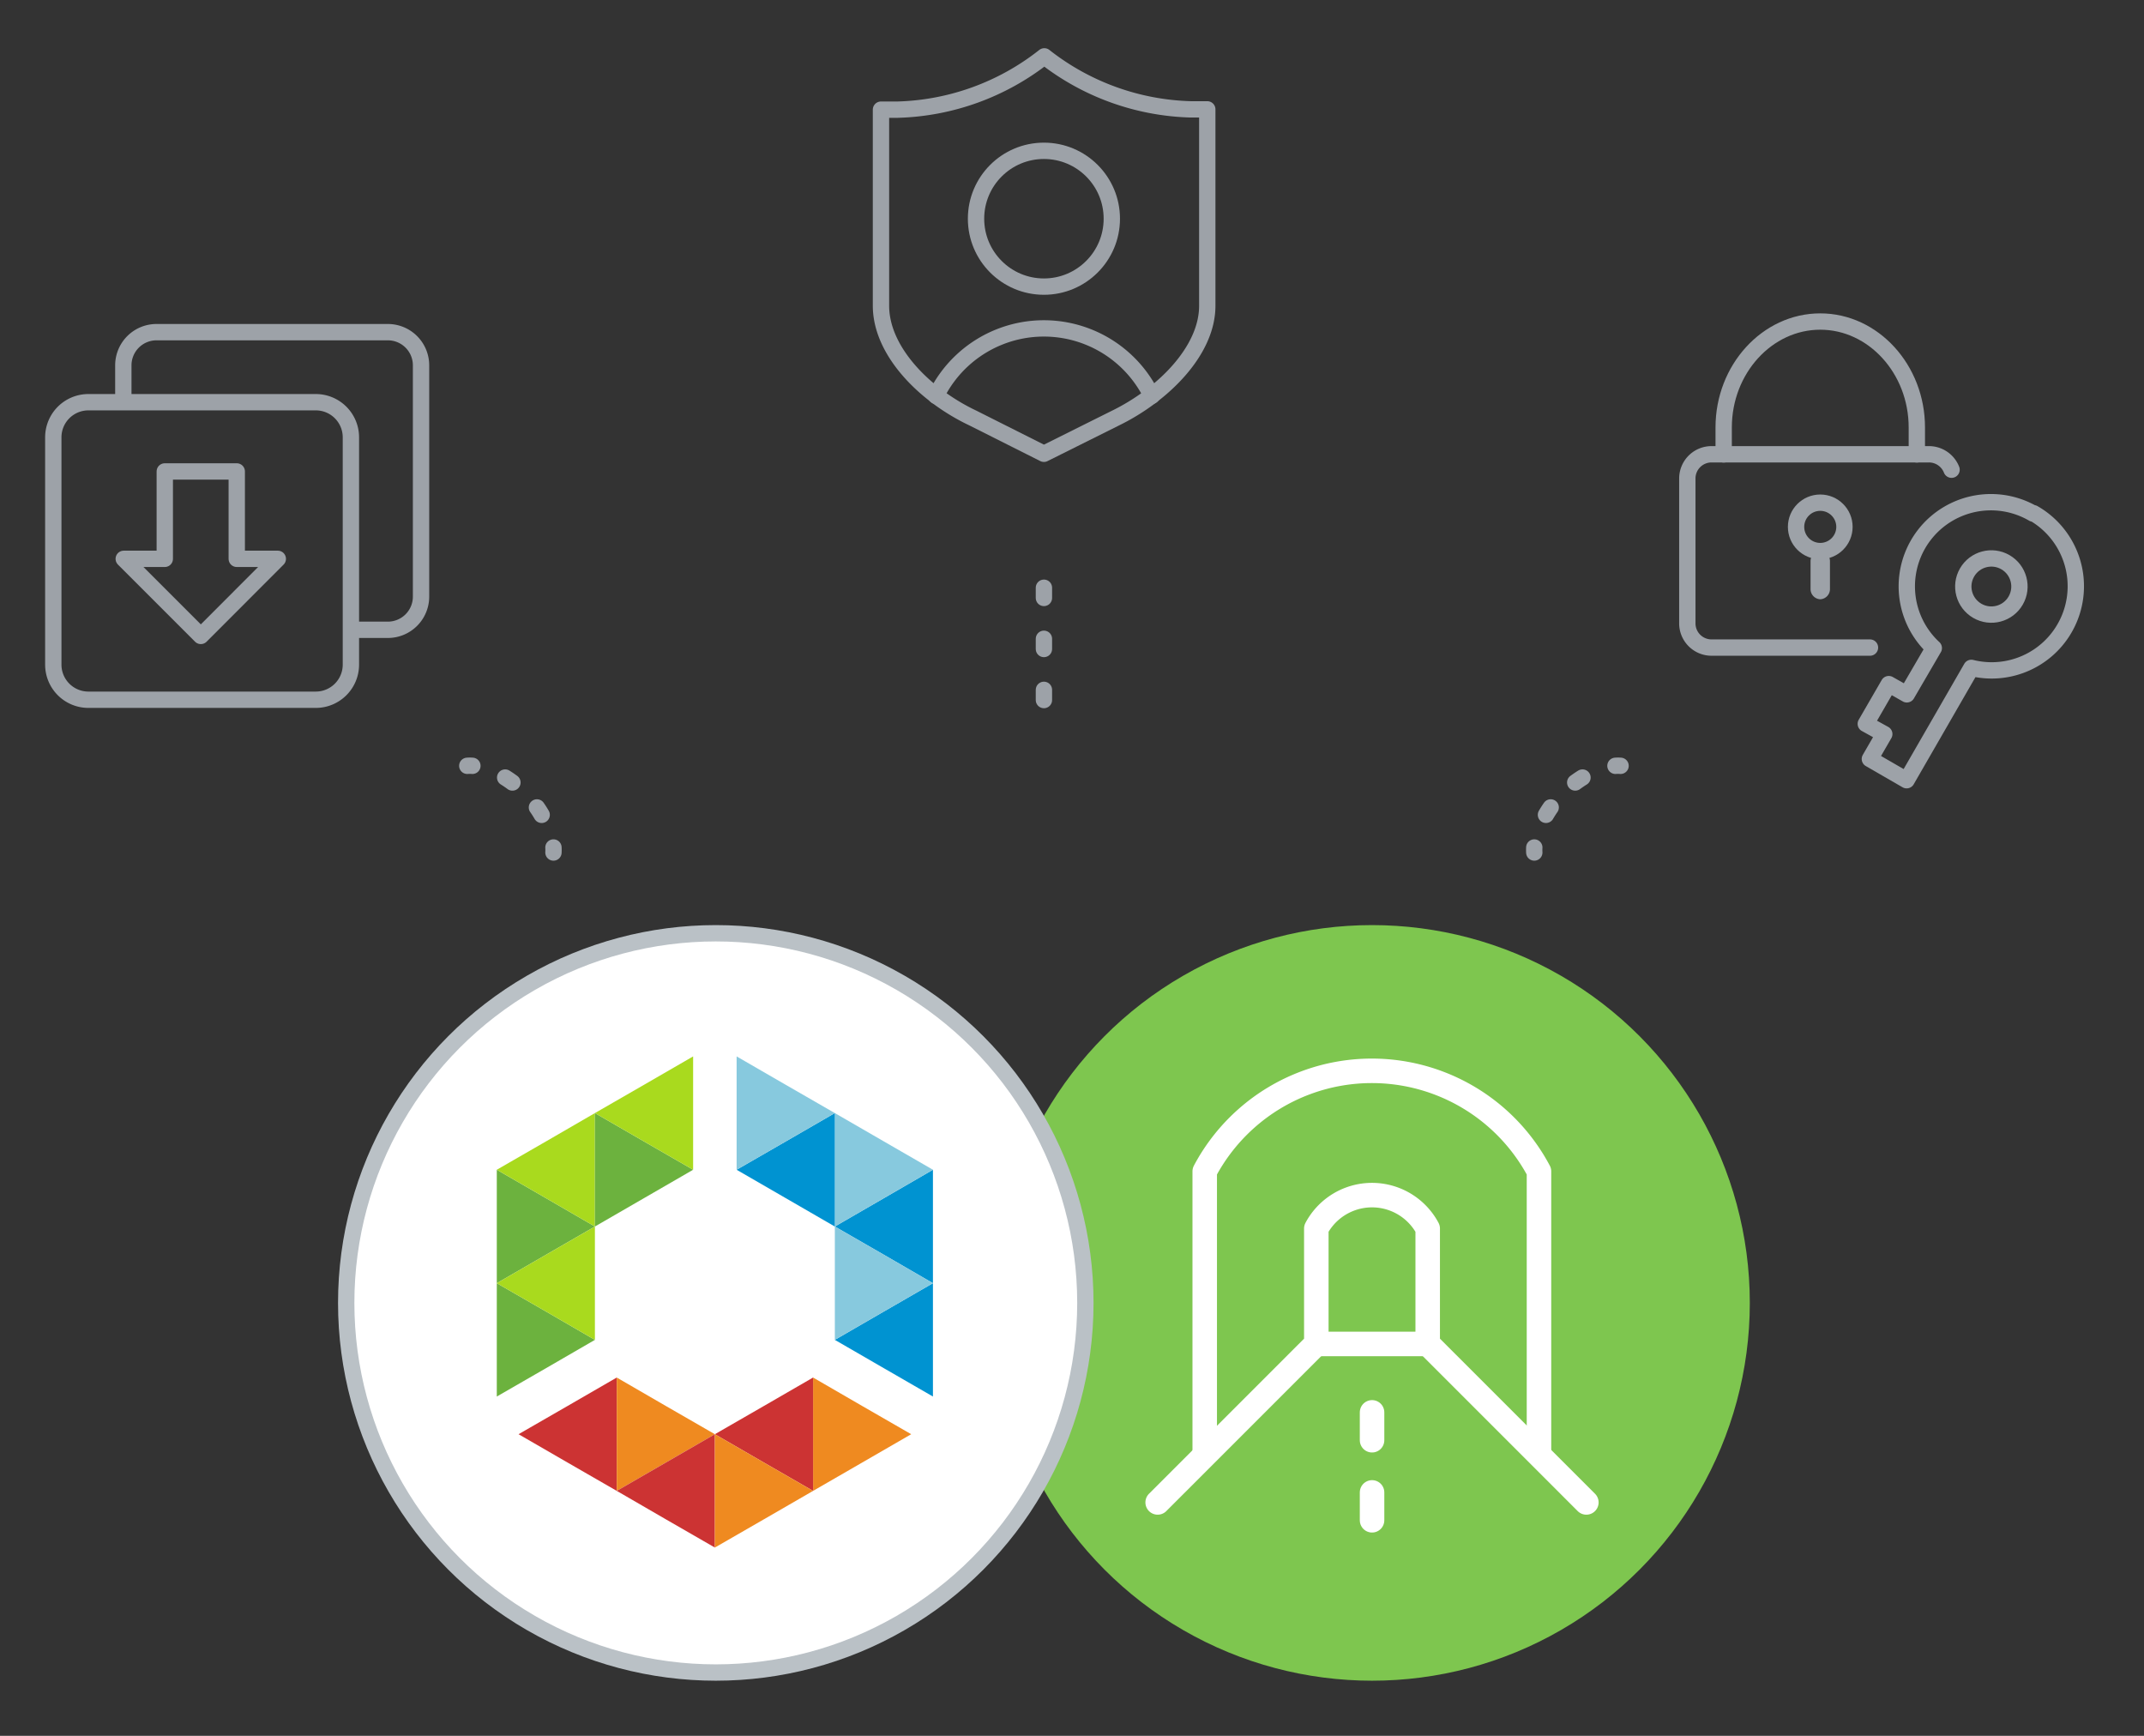 <svg id="illo-von-tunnel" xmlns="http://www.w3.org/2000/svg" width="210" height="170" viewBox="0 0 210 170">
	<rect x="0" y="0" width="210" height="170" fill="#333333" stroke="none"/>
	<path d="M102.25,44.44l7-3.49c4.63-2.26,9-6.57,9-11V11.31c0-.2,0-.4,0-.6-.53,0-1.07,0-1.61,0a24.24,24.24,0,0,1-14.35-5.19A24.25,24.25,0,0,1,87.9,10.74c-.54,0-1.08,0-1.61,0,0,.2,0,.4,0,.6v18.6c0,4.48,4.33,8.79,9,11Z" fill="none" stroke="#9da2a8" stroke-linecap="round" stroke-linejoin="round" stroke-width="1.6"/>
	<circle cx="102.25" cy="21.42" r="6.65" fill="none" stroke="#9da2a8" stroke-linecap="round" stroke-linejoin="round" stroke-width="1.6"/>
	<path d="M112.81,38.77a11.75,11.75,0,0,0-21.13,0" fill="none" stroke="#9da2a8" stroke-linecap="round" stroke-linejoin="round" stroke-width="1.6"/>
	<path d="M30.94,68.53H8.65A3.44,3.44,0,0,1,5.22,65.1V42.82a3.44,3.44,0,0,1,3.43-3.43H30.94a3.44,3.44,0,0,1,3.43,3.43V65.1A3.44,3.44,0,0,1,30.94,68.53Z" fill="none" stroke="#9da2a8" stroke-linecap="round" stroke-linejoin="round" stroke-width="1.6"/>
	<path d="M34.74,61.68H38a3.25,3.25,0,0,0,3.24-3.24V35.77A3.25,3.25,0,0,0,38,32.53H15.32a3.25,3.25,0,0,0-3.24,3.24V39" fill="none" stroke="#9da2a8" stroke-linecap="round" stroke-linejoin="round" stroke-width="1.6"/>
	<polygon points="23.19 54.73 23.19 46.17 16.14 46.17 16.14 54.73 12.12 54.73 19.67 62.28 27.21 54.73 23.19 54.73" fill="none" stroke="#9da2a8" stroke-linecap="round" stroke-linejoin="round" stroke-width="1.6"/>
	<path d="M183.16,63.42H167.64a2.37,2.37,0,0,1-2.37-2.37V46.86a2.37,2.37,0,0,1,2.37-2.37h21.29A2.38,2.38,0,0,1,191.15,46" fill="none" stroke="#9da2a8" stroke-linecap="round" stroke-linejoin="round" stroke-width="1.6"/>
	<path d="M187.75,44.5V41.86c0-5.7-4.26-10.37-9.46-10.37s-9.46,4.67-9.46,10.37V44.5" fill="none" stroke="#9da2a8" stroke-linecap="round" stroke-linejoin="round" stroke-width="1.6"/>
	<circle cx="178.29" cy="51.6" r="2.37" fill="none" stroke="#9da2a8" stroke-linecap="round" stroke-linejoin="round" stroke-width="1.6"/>
	<path d="M178.29,58.69h0a1,1,0,0,1-.95-.95V54.91a1,1,0,0,1,.95-.95h0a1,1,0,0,1,.95.95v2.84A1,1,0,0,1,178.29,58.69Z" fill="#9da2a8" stroke-width="0"/>
	<path d="M199.15,50.3a8.24,8.24,0,0,0-9.74,13.17L186.77,68,185,67l-2.25,3.89,1.81,1-1.41,2.44,3.6,2.08,6.34-11a8.24,8.24,0,0,0,6.08-15.15Z" fill="none" stroke="#9da2a8" stroke-linecap="round" stroke-linejoin="round" stroke-width="1.6"/>
	<circle cx="195.04" cy="57.43" r="2.75" transform="translate(47.77 197.61) rotate(-59.99)" fill="none" stroke="#9da2a8" stroke-linecap="round" stroke-linejoin="round" stroke-width="1.6"/>
	<circle cx="134.39" cy="127.6" r="37" fill="#7ec64f" stroke-width="0"/>
	<line x1="134.39" y1="138.32" x2="134.39" y2="141.05" fill="none" stroke="#fff" stroke-linecap="round" stroke-linejoin="round" stroke-width="2.4"/>
	<line x1="134.39" y1="146.16" x2="134.39" y2="148.89" fill="none" stroke="#fff" stroke-linecap="round" stroke-linejoin="round" stroke-width="2.4"/>
	<path d="M118,142V114.86l0-.14a18.53,18.53,0,0,1,32.74,0l0,.14V142" fill="none" stroke="#fff" stroke-linecap="round" stroke-linejoin="round" stroke-width="2.4"/>
	<path d="M113.39,147.14l15.43-15.43.11-.08V120.32a6.18,6.18,0,0,1,10.91,0v11.31l.11.08,15.43,15.43" fill="none" stroke="#fff" stroke-linecap="round" stroke-linejoin="round" stroke-width="2.4"/>
	<line x1="128.93" y1="131.62" x2="139.85" y2="131.62" fill="none" stroke="#fff" stroke-linecap="round" stroke-linejoin="round" stroke-width="2.4"/>
	<circle cx="70.11" cy="127.6" r="37" fill="#bac1c6" stroke-width="0"/>
	<circle cx="70.11" cy="127.6" r="35.4" fill="#fff" stroke-width="0"/>
	<polygon points="48.66 120.12 48.66 114.56 53.47 117.34 58.27 120.12 53.47 122.89 48.66 125.67 48.66 120.12" fill="#6cb23e" stroke-width="0"/>
	<polygon points="48.66 131.22 48.66 125.67 53.47 128.44 58.27 131.22 53.47 134 48.66 136.77 48.66 131.22" fill="#6cb23e" stroke-width="0"/>
	<polygon points="58.27 125.67 58.27 131.22 53.47 128.44 48.66 125.67 53.47 122.89 58.27 120.12 58.27 125.67" fill="#a9da1e" stroke-width="0"/>
	<polygon points="58.27 114.56 58.27 120.12 53.47 117.34 48.66 114.56 53.47 111.79 58.27 109.01 58.27 114.56" fill="#a9da1e" stroke-width="0"/>
	<polygon points="58.27 114.56 58.27 109.01 63.08 111.79 67.89 114.56 63.08 117.34 58.27 120.12 58.27 114.56" fill="#6cb23e" stroke-width="0"/>
	<polygon points="67.89 109.01 67.89 114.56 63.08 111.79 58.27 109.01 63.08 106.24 67.89 103.46 67.89 109.01" fill="#a9da1e" stroke-width="0"/>
	<polygon points="91.38 120.12 91.38 114.56 86.58 117.34 81.77 120.12 86.58 122.89 91.38 125.67 91.38 120.12" fill="#0093d1" stroke-width="0"/>
	<polygon points="91.38 131.22 91.38 125.67 86.58 128.44 81.77 131.22 86.58 134 91.38 136.77 91.38 131.22" fill="#0093d1" stroke-width="0"/>
	<polygon points="81.77 125.67 81.77 131.22 86.58 128.44 91.38 125.67 86.58 122.89 81.77 120.12 81.77 125.67" fill="#87c9de" stroke-width="0"/>
	<polygon points="81.77 114.56 81.77 120.12 86.58 117.34 91.38 114.56 86.58 111.79 81.77 109.01 81.77 114.56" fill="#87c9de" stroke-width="0"/>
	<polygon points="81.77 114.56 81.77 109.01 76.96 111.79 72.15 114.56 76.96 117.34 81.77 120.12 81.77 114.56" fill="#0093d1" stroke-width="0"/>
	<polygon points="72.15 109.01 72.15 114.56 76.96 111.79 81.77 109.01 76.96 106.24 72.15 103.46 72.15 109.01" fill="#87c9de" stroke-width="0"/>
	<polygon points="60.41 140.46 60.41 134.91 55.6 137.69 50.79 140.46 55.6 143.24 60.41 146.01 60.41 140.46" fill="#c33" stroke-width="0"/>
	<polygon points="60.41 140.46 60.41 146.01 65.21 143.24 70.02 140.46 65.21 137.69 60.41 134.91 60.41 140.46" fill="#ef8a20" stroke-width="0"/>
	<polygon points="70.02 146.01 70.02 140.46 65.21 143.24 60.41 146.01 65.21 148.79 70.02 151.56 70.02 146.01" fill="#c33" stroke-width="0"/>
	<polygon points="79.64 140.46 79.64 134.91 84.44 137.69 89.25 140.46 84.44 143.24 79.64 146.01 79.64 140.46" fill="#ef8a20" stroke-width="0"/>
	<polygon points="79.64 140.46 79.64 146.01 74.83 143.24 70.02 140.46 74.83 137.69 79.64 134.91 79.64 140.46" fill="#c33" stroke-width="0"/>
	<polygon points="70.02 146.01 70.02 140.46 74.83 143.24 79.64 146.01 74.83 148.79 70.02 151.56 70.02 146.01" fill="#ef8a20" stroke-width="0"/>
	<path d="M45.77,75a3.23,3.23,0,0,1,.5,0" fill="none" stroke="#9da2a8" stroke-linecap="round" stroke-linejoin="round" stroke-width="1.6"/>
	<path d="M49.48,76.15a10.79,10.79,0,0,1,2,1.61,9.63,9.63,0,0,1,2.29,3.58" fill="none" stroke="#9da2a8" stroke-linecap="round" stroke-linejoin="round" stroke-width="1.6" stroke-dasharray="0.86 3.44"/>
	<path d="M54.21,83a4.33,4.33,0,0,1,0,.49" fill="none" stroke="#9da2a8" stroke-linecap="round" stroke-linejoin="round" stroke-width="1.6"/>
	<path d="M158.73,75a3.23,3.23,0,0,0-.5,0" fill="none" stroke="#9da2a8" stroke-linecap="round" stroke-linejoin="round" stroke-width="1.6"/>
	<path d="M155,76.15a10.79,10.79,0,0,0-2,1.61,9.64,9.64,0,0,0-2.29,3.58" fill="none" stroke="#9da2a8" stroke-linecap="round" stroke-linejoin="round" stroke-width="1.6" stroke-dasharray="0.86 3.44"/>
	<path d="M150.28,83a4.15,4.15,0,0,0,0,.49" fill="none" stroke="#9da2a8" stroke-linecap="round" stroke-linejoin="round" stroke-width="1.6"/><line x1="102.25" y1="57.56" x2="102.25" y2="69.56" fill="none" stroke="#9da2a8" stroke-linecap="round" stroke-linejoin="round" stroke-width="1.6" stroke-dasharray="1 4"/>
</svg>